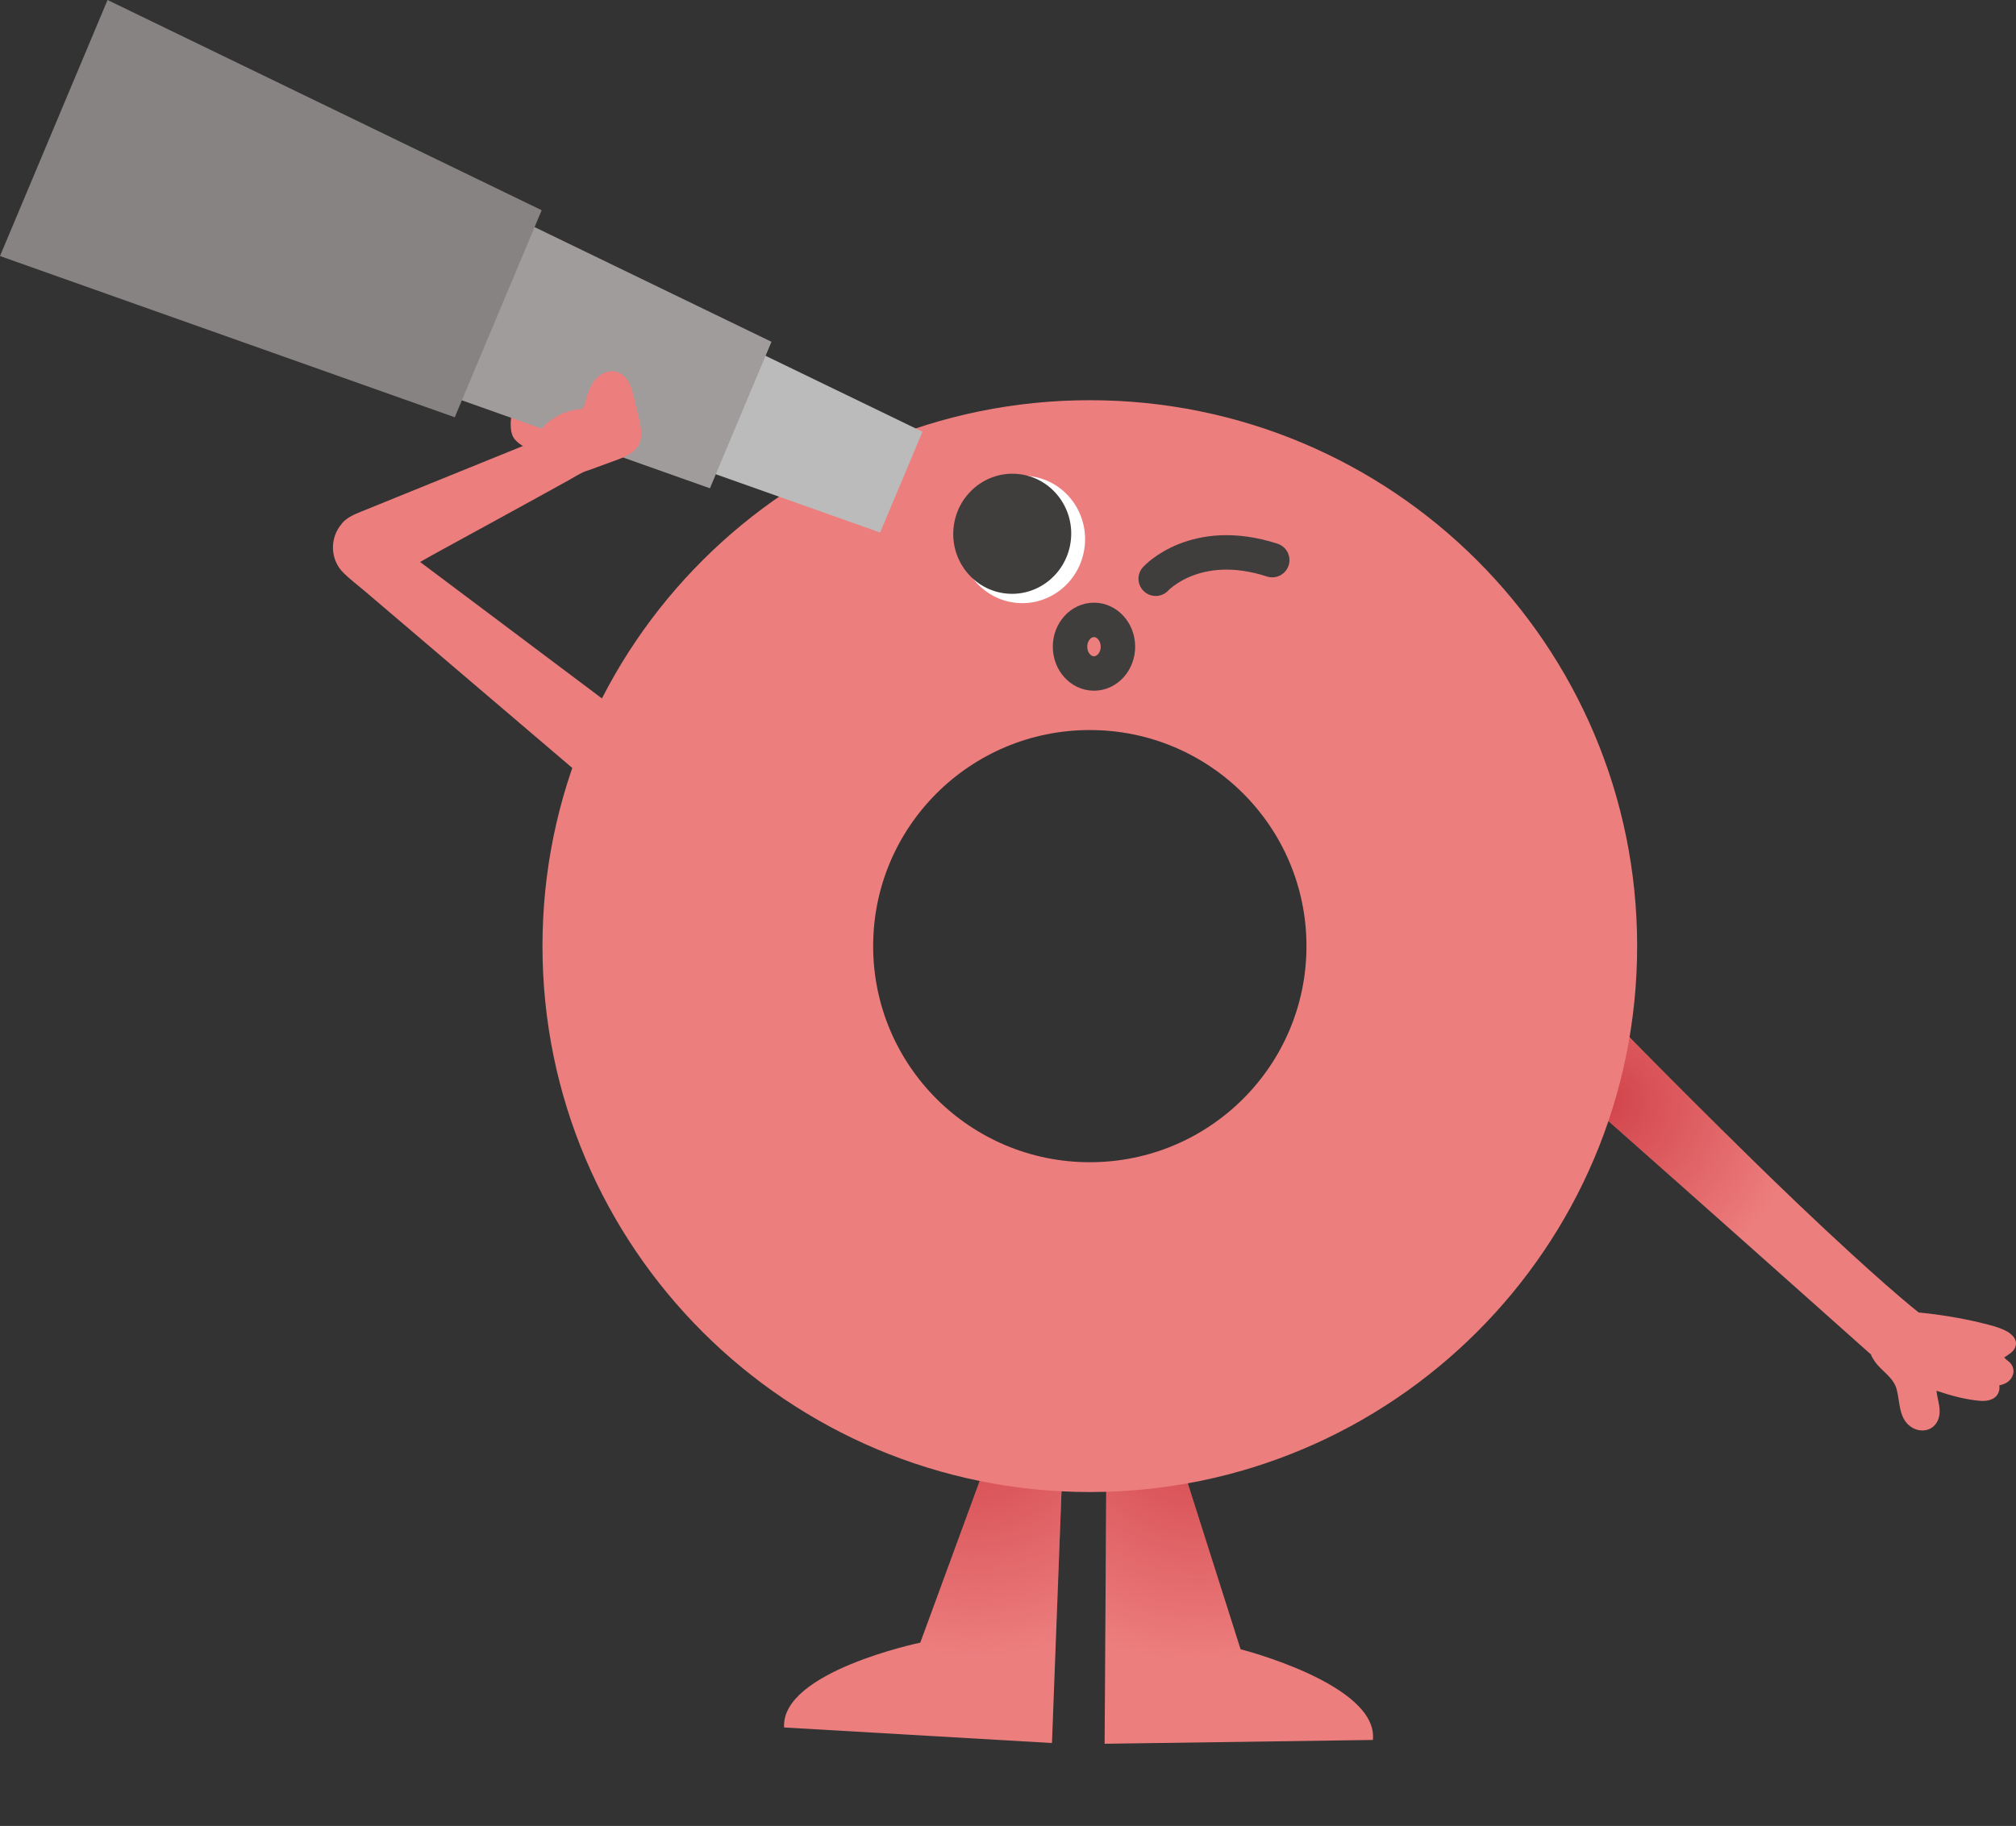<svg width="117" height="106" viewBox="0 0 117 106" fill="none" xmlns="http://www.w3.org/2000/svg">
<rect x="0" y="0" width="117" height="106" fill="#333333" stroke="none"/>
<path d="M67.951 83.028L71.998 95.742C71.998 95.742 80.011 97.777 79.676 101.007L64.107 101.228L64.22 83.525L67.951 83.028Z" fill="#ED7E7E"/>
<path d="M67.951 83.028L71.998 95.742C71.998 95.742 80.011 97.777 79.676 101.007L64.107 101.228L64.22 83.525L67.951 83.028Z" fill="url(#paint0_radial_2_207)"/>
<path d="M58.014 82.833L53.41 95.358C53.41 95.358 45.314 97.039 45.506 100.282L61.052 101.185L61.722 83.492L58.017 82.833H58.014Z" fill="#ED7E7E"/>
<path d="M58.014 82.833L53.41 95.358C53.41 95.358 45.314 97.039 45.506 100.282L61.052 101.185L61.722 83.492L58.017 82.833H58.014Z" fill="url(#paint1_radial_2_207)"/>
<path d="M32.156 26.191C31.931 26.337 31.636 26.241 31.39 26.128C31.042 25.97 30.707 25.781 30.392 25.566C30.246 25.467 30.097 25.358 30.024 25.199C29.967 25.076 29.961 24.937 29.961 24.802C29.954 24.057 30.063 23.312 30.292 22.601C31.128 22.694 31.898 23.094 32.641 23.488C33.095 23.73 33.553 23.971 34.007 24.209L32.156 26.191Z" fill="#ED7E7E"/>
<path d="M32.243 26.277C31.954 26.625 31.404 26.4 31.069 26.254C30.674 26.079 30.183 25.857 29.894 25.526C29.569 25.152 29.632 24.57 29.672 24.11C29.718 23.571 29.821 23.035 29.981 22.518C30.017 22.396 30.15 22.267 30.289 22.283C30.989 22.366 31.629 22.618 32.253 22.929C32.876 23.24 33.529 23.597 34.166 23.935C34.355 24.034 34.369 24.295 34.233 24.441C33.616 25.103 32.999 25.761 32.382 26.423C32.097 26.727 31.642 26.271 31.924 25.966C32.541 25.305 33.158 24.646 33.775 23.984L33.841 24.491C33.248 24.176 32.657 23.855 32.057 23.551C31.5 23.266 30.913 23.002 30.289 22.925L30.598 22.69C30.468 23.091 30.372 23.501 30.319 23.921C30.292 24.127 30.279 24.332 30.272 24.537C30.266 24.712 30.219 24.947 30.302 25.106C30.372 25.238 30.531 25.331 30.651 25.41C30.81 25.52 30.972 25.619 31.138 25.715C31.304 25.811 31.476 25.917 31.655 25.996C31.835 26.076 31.971 26.096 32.156 26.072C32.273 26.059 32.302 26.208 32.243 26.281V26.277Z" fill="#ED7E7E"/>
<path d="M89.68 61.45C89.573 60.814 89.467 60.176 89.358 59.54C89.109 58.068 88.864 56.592 88.612 55.12C88.595 55.027 88.578 54.934 88.565 54.842C88.512 54.52 88.913 54.388 89.112 54.6C89.703 55.219 90.296 55.831 90.89 56.443C92.386 57.989 93.889 59.527 95.398 61.056C97.368 63.051 99.355 65.03 101.358 66.993C103.378 68.975 105.421 70.934 107.511 72.843C108.764 73.985 110.028 75.126 111.352 76.192C111.962 76.248 112.572 76.331 113.176 76.43C113.803 76.533 114.426 76.658 115.043 76.811C115.488 76.92 115.949 77.032 116.363 77.231C116.721 77.403 117.116 77.731 116.967 78.177C116.864 78.485 116.569 78.627 116.317 78.803C116.416 78.932 116.599 79.034 116.692 79.15C116.838 79.332 116.891 79.56 116.828 79.785C116.715 80.176 116.386 80.348 116.028 80.424C116.055 80.556 116.041 80.695 115.988 80.831C115.819 81.261 115.332 81.354 114.917 81.321C114.065 81.248 113.202 81.013 112.386 80.735C112.439 81.291 112.698 81.824 112.489 82.393C112.24 83.065 111.471 83.22 110.904 82.83C110.191 82.34 110.27 81.407 110.078 80.666C109.899 79.961 109.219 79.613 108.817 79.054C108.768 78.985 108.721 78.912 108.678 78.836C108.662 78.806 108.645 78.773 108.628 78.743C108.622 78.733 108.618 78.723 108.612 78.71C108.569 78.637 108.572 78.624 108.622 78.67C108.622 78.667 108.622 78.667 108.622 78.664C108.569 78.611 108.509 78.564 108.453 78.515C108.224 78.313 107.998 78.111 107.769 77.906C106.93 77.158 106.088 76.407 105.249 75.659C104.074 74.613 102.904 73.568 101.729 72.525C100.426 71.364 99.123 70.206 97.819 69.047C96.592 67.955 95.361 66.867 94.134 65.775C93.185 64.934 92.237 64.09 91.291 63.25C90.831 62.84 90.366 62.433 89.905 62.019C89.726 61.86 89.716 61.672 89.68 61.446V61.45Z" fill="#ED7E7E"/>
<path d="M89.68 61.45C89.573 60.814 89.467 60.176 89.358 59.54C89.109 58.068 88.864 56.592 88.612 55.12C88.595 55.027 88.578 54.934 88.565 54.842C88.512 54.52 88.913 54.388 89.112 54.6C89.703 55.219 90.296 55.831 90.89 56.443C92.386 57.989 93.889 59.527 95.398 61.056C97.368 63.051 99.355 65.03 101.358 66.993C103.378 68.975 105.421 70.934 107.511 72.843C108.764 73.985 110.028 75.126 111.352 76.192C111.962 76.248 112.572 76.331 113.176 76.43C113.803 76.533 114.426 76.658 115.043 76.811C115.488 76.92 115.949 77.032 116.363 77.231C116.721 77.403 117.116 77.731 116.967 78.177C116.864 78.485 116.569 78.627 116.317 78.803C116.416 78.932 116.599 79.034 116.692 79.15C116.838 79.332 116.891 79.56 116.828 79.785C116.715 80.176 116.386 80.348 116.028 80.424C116.055 80.556 116.041 80.695 115.988 80.831C115.819 81.261 115.332 81.354 114.917 81.321C114.065 81.248 113.202 81.013 112.386 80.735C112.439 81.291 112.698 81.824 112.489 82.393C112.24 83.065 111.471 83.22 110.904 82.83C110.191 82.34 110.27 81.407 110.078 80.666C109.899 79.961 109.219 79.613 108.817 79.054C108.768 78.985 108.721 78.912 108.678 78.836C108.662 78.806 108.645 78.773 108.628 78.743C108.622 78.733 108.618 78.723 108.612 78.71C108.569 78.637 108.572 78.624 108.622 78.67C108.622 78.667 108.622 78.667 108.622 78.664C108.569 78.611 108.509 78.564 108.453 78.515C108.224 78.313 107.998 78.111 107.769 77.906C106.93 77.158 106.088 76.407 105.249 75.659C104.074 74.613 102.904 73.568 101.729 72.525C100.426 71.364 99.123 70.206 97.819 69.047C96.592 67.955 95.361 66.867 94.134 65.775C93.185 64.934 92.237 64.09 91.291 63.25C90.831 62.84 90.366 62.433 89.905 62.019C89.726 61.86 89.716 61.672 89.68 61.446V61.45Z" fill="url(#paint2_radial_2_207)"/>
<path d="M63.248 23.233C80.79 23.233 95.013 37.422 95.013 54.924C95.013 72.426 80.79 86.615 63.248 86.615C45.705 86.615 31.483 72.426 31.483 54.924C31.483 37.422 45.705 23.233 63.248 23.233ZM63.248 67.469C70.193 67.469 75.822 61.853 75.822 54.924C75.822 47.995 70.193 42.38 63.248 42.38C56.303 42.38 50.674 47.995 50.674 54.924C50.674 61.853 56.303 67.469 63.248 67.469Z" fill="#ED7E7E"/>
<path d="M62.953 31.691C62.74 33.723 60.953 35.202 58.959 34.994C56.963 34.785 55.517 32.968 55.729 30.937C55.941 28.905 57.729 27.426 59.722 27.634C61.719 27.843 63.165 29.659 62.953 31.691Z" fill="white"/>
<path d="M62.15 31.34C61.951 33.256 60.266 34.65 58.386 34.454C56.505 34.259 55.142 32.545 55.341 30.632C55.54 28.716 57.225 27.323 59.105 27.518C60.986 27.714 62.349 29.428 62.15 31.34Z" fill="#403E3D"/>
<path d="M67.072 33.597C67.072 33.597 69.371 31.066 73.835 32.515" stroke="#403E3D" stroke-width="2" stroke-linecap="round" stroke-linejoin="round"/>
<path d="M62.1 37.542C62.1 38.402 62.724 39.097 63.49 39.097C64.256 39.097 64.88 38.399 64.88 37.542C64.88 36.684 64.256 35.986 63.49 35.986C62.724 35.986 62.1 36.684 62.1 37.542Z" stroke="#403E3D" stroke-width="2" stroke-linecap="round" stroke-linejoin="round"/>
<path d="M38.239 26.36L51.079 30.913L53.536 25.063L41.274 19.127L38.239 26.36Z" fill="#BCBBBB"/>
<path d="M22.531 21.724L41.201 28.346L44.773 19.841L26.946 11.208L22.531 21.724Z" fill="#A09C9C"/>
<path d="M-7.62939e-05 14.864L26.392 24.223L31.436 12.204L6.242 0L-7.62939e-05 14.864Z" fill="#878382"/>
<path d="M19.844 30.381C20.143 30.04 20.541 29.871 20.946 29.706C22.05 29.259 23.155 28.809 24.256 28.362C25.788 27.74 27.317 27.118 28.849 26.499C29.556 26.211 30.262 25.927 30.969 25.639C31.41 24.643 32.385 23.915 33.477 23.773C33.556 23.762 33.639 23.762 33.715 23.749C33.818 23.73 33.835 23.693 33.871 23.604C33.941 23.435 33.991 23.26 34.044 23.084C34.147 22.76 34.259 22.429 34.458 22.151C34.836 21.628 35.55 21.324 36.12 21.754C36.634 22.141 36.737 22.866 36.88 23.448C36.976 23.852 37.092 24.252 37.165 24.663C37.228 25.007 37.254 25.371 37.122 25.702C36.85 26.383 36.07 26.595 35.447 26.827C35.052 26.976 34.657 27.118 34.259 27.264C34.123 27.313 33.974 27.353 33.845 27.413C33.553 27.548 33.271 27.73 32.989 27.886C32.408 28.207 31.825 28.528 31.244 28.849C29.762 29.669 28.269 30.48 26.783 31.294C26.176 31.628 25.569 31.959 24.962 32.293C24.77 32.399 24.578 32.515 24.382 32.624C24.757 32.906 25.131 33.187 25.506 33.468C26.71 34.371 27.911 35.275 29.115 36.175C30.568 37.267 32.024 38.359 33.477 39.451C34.737 40.397 36.001 41.344 37.261 42.293C37.871 42.753 38.485 43.207 39.092 43.67C39.102 43.677 39.108 43.683 39.118 43.69C39.297 43.826 39.301 44.044 39.118 44.18C38.173 44.885 37.231 45.593 36.286 46.297C36.15 46.4 36.017 46.499 35.881 46.602C35.775 46.681 35.626 46.632 35.536 46.559C35.151 46.231 34.767 45.904 34.382 45.576L31.496 43.117C30.243 42.049 28.989 40.98 27.735 39.911C26.488 38.849 25.244 37.786 23.997 36.724C23.045 35.913 22.093 35.099 21.138 34.289C20.737 33.948 20.305 33.624 19.931 33.253C19.148 32.482 19.125 31.215 19.841 30.397L19.844 30.381Z" fill="#ED7E7E"/>
<defs>
<radialGradient id="paint0_radial_2_207" cx="0" cy="0" r="1" gradientUnits="userSpaceOnUse" gradientTransform="translate(69.569 81.937) rotate(175.391) scale(14.637 14.603)">
<stop stop-color="#CE3D44" stop-opacity="0.9"/>
<stop offset="1" stop-color="#CE3D44" stop-opacity="0"/>
</radialGradient>
<radialGradient id="paint1_radial_2_207" cx="0" cy="0" r="1" gradientUnits="userSpaceOnUse" gradientTransform="translate(56.459 81.669) rotate(7.114) scale(14.636 14.604)">
<stop stop-color="#CE3D44" stop-opacity="0.9"/>
<stop offset="1" stop-color="#CE3D44" stop-opacity="0"/>
</radialGradient>
<radialGradient id="paint2_radial_2_207" cx="0" cy="0" r="1" gradientUnits="userSpaceOnUse" gradientTransform="translate(93.179 63.938) rotate(180) scale(11.41 11.383)">
<stop stop-color="#CE3D44" stop-opacity="0.9"/>
<stop offset="1" stop-color="#CE3D44" stop-opacity="0"/>
</radialGradient>
</defs>
</svg>
